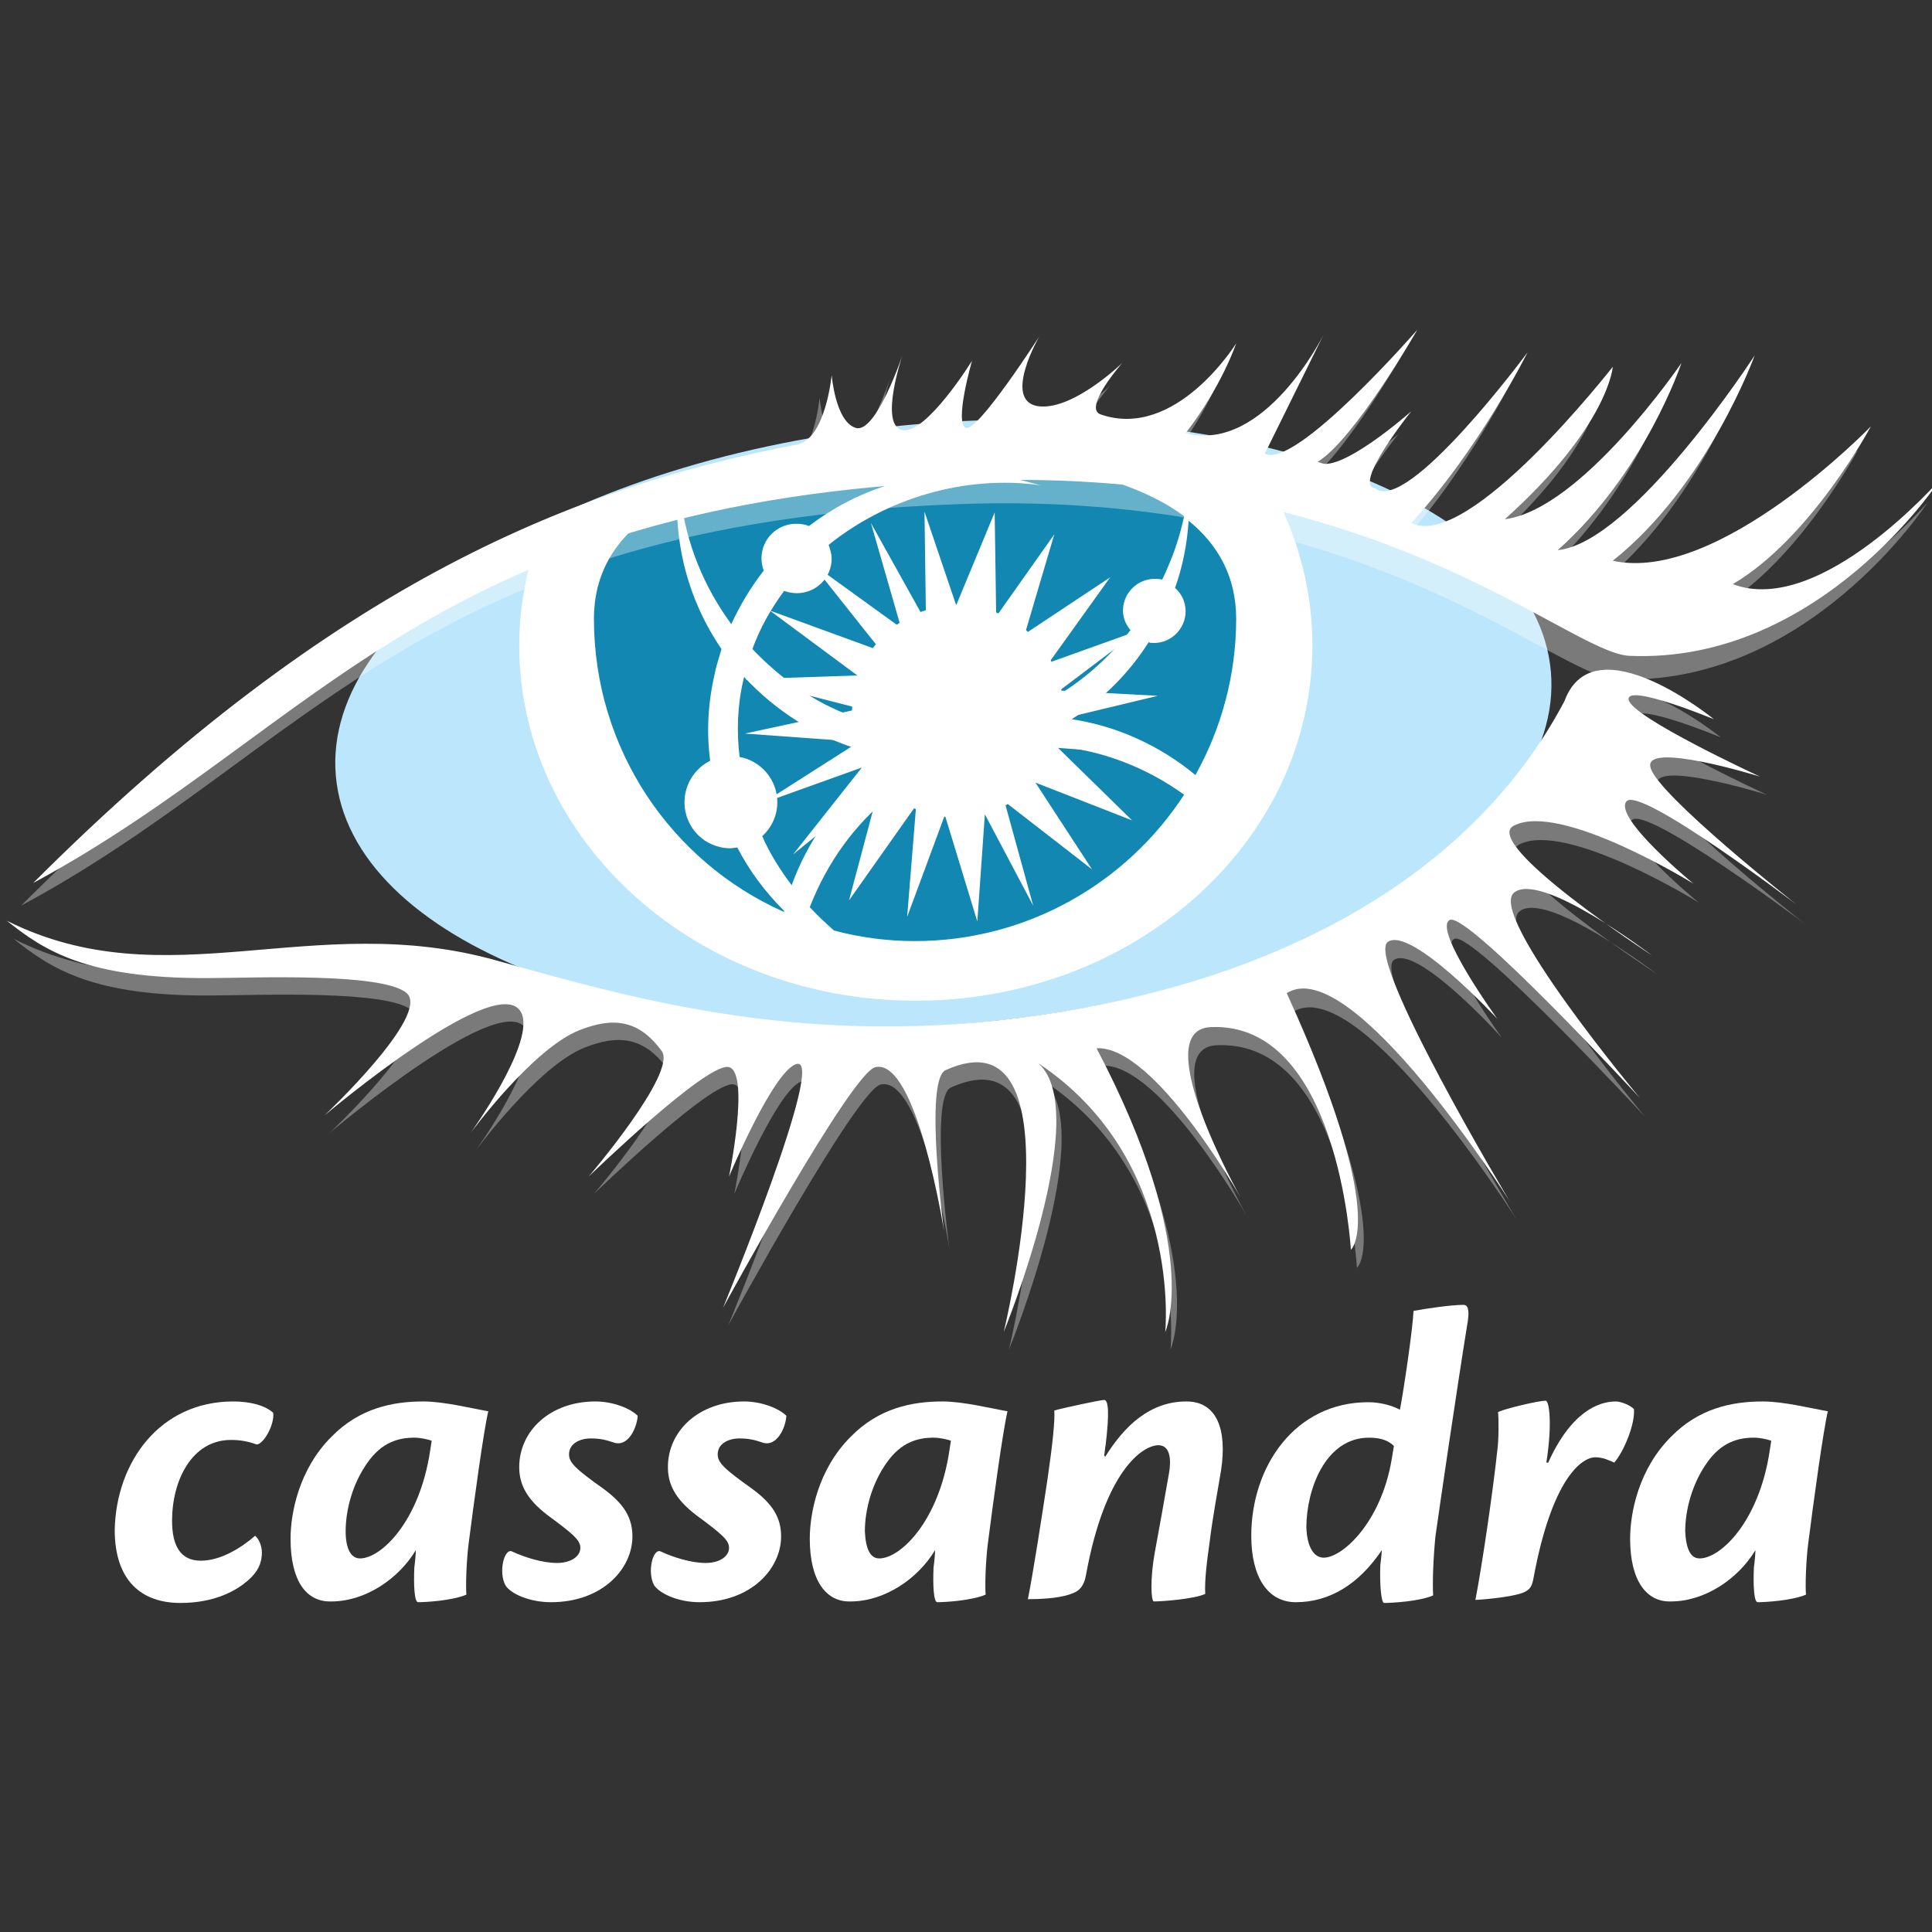 <svg width="64px" height="64px" viewBox="0 -43.5 256 256" version="1.1" xmlns="http://www.w3.org/2000/svg" xmlns:xlink="http://www.w3.org/1999/xlink" preserveAspectRatio="xMidYMid" fill="#ffffff"><rect x="0" y="-43.5" width="256" height="256" fill="#333333" stroke="none"/><g id="SVGRepo_bgCarrier" stroke-width="0"></g><g id="SVGRepo_tracerCarrier" stroke-linecap="round" stroke-linejoin="round"></g><g id="SVGRepo_iconCarrier"> <g> <g transform="translate(15, 129)" fill="#FFFFFF"> <path d="M15.9,13.2 C18.1,13.2 20.1,13.7 21.2,14.7 C21.4,16.3 19.9,18.9 19,18.9 C17.9,18.5 16.9,18.3 15.6,18.3 C10.4,18.3 7.8,23.7 7.8,29 C7.8,32.3 8.9,34.3 11.6,34.3 C14.4,34.3 17.2,32.4 18.8,31 C19.2,31.3 19.7,32.2 19.7,33.2 C19.7,34.3 19.4,35.4 18.3,36.5 C16.5,38.3 13.4,39.9 8.9,39.9 C3.8,39.9 0.2,37 0.2,30.2 C0.4,21.2 6.2,13.2 15.9,13.2 L15.9,13.2 L15.9,13.2 Z"> </path> <path d="M32.7,34 C35.5,34 40.6,29.1 42,19.7 C42.1,19.1 42.1,19 42.2,18.4 C41.6,18.2 40.7,18 39.9,18 C37.8,18 35.6,18.6 33.7,21.3 C31.7,24.1 30.8,27.6 30.8,30.4 C30.8,32.7 31.5,34 32.7,34 L32.7,34 L32.7,34 Z M23.5,31.4 C23.5,28 24.6,22.2 28.9,17.9 C32.6,14.1 37,13.2 41.1,13.2 C43.8,13.2 47.4,14.1 49.7,14.5 C49.1,17 47.8,26.5 47.1,32 C46.8,34.3 46.7,37.6 46.8,38.8 C44.9,39.6 41.4,39.8 40.4,39.8 C39.9,39.8 39.8,37.5 39.9,35.2 C40,34.5 40.1,33.4 40.1,32.9 C37.9,36.6 33.5,39.7 28.9,39.7 C25.6,39.8 23.5,37 23.5,31.4 L23.5,31.4 L23.5,31.4 Z"> </path> <path d="M63.9,13.2 C66.2,13.2 68.5,14.1 69.5,15.1 C69.4,16.7 68.2,19.4 66.2,18.6 C65.3,18.3 64.5,18.1 63.3,18.1 C61.8,18.1 60.4,18.8 60.4,20.2 C60.4,21.3 61.2,22.1 65,24.8 C67.7,26.8 68.8,28.6 68.8,31.1 C68.8,35.3 64.9,39.8 58,39.8 C55.2,39.8 52.7,38.7 52,37.6 C51,35.9 51.8,32.5 52.9,33.1 C54.4,33.8 56.8,34.6 58.8,34.6 C60.7,34.6 61.9,33.7 61.9,32.6 C61.9,31.6 61,30.8 57.6,28.3 C54.7,26.1 53.8,24.1 53.8,21.9 C53.8,17.1 57.9,13.2 63.9,13.2 L63.9,13.2 L63.9,13.2 Z"> </path> <path d="M83.6,13.2 C85.9,13.2 88.2,14.1 89.2,15.1 C89.1,16.7 87.9,19.4 85.9,18.6 C85,18.3 84.2,18.1 83,18.1 C81.5,18.1 80.1,18.8 80.1,20.2 C80.1,21.3 80.9,22.1 84.7,24.8 C87.4,26.8 88.5,28.6 88.5,31.1 C88.5,35.3 84.6,39.8 77.7,39.8 C74.9,39.8 72.5,38.7 71.7,37.6 C70.7,35.9 71.5,32.5 72.6,33.1 C74.1,33.8 76.5,34.6 78.5,34.6 C80.4,34.6 81.6,33.7 81.6,32.6 C81.6,31.6 80.7,30.8 77.3,28.3 C74.4,26.1 73.5,24.1 73.5,21.9 C73.5,17.1 77.6,13.2 83.6,13.2 L83.6,13.2 L83.6,13.2 Z"> </path> <path d="M101.5,34 C104.3,34 109.4,29.1 110.8,19.7 C110.9,19.1 110.9,19 111,18.4 C110.4,18.2 109.5,18 108.7,18 C106.6,18 104.4,18.6 102.5,21.3 C100.5,24.1 99.6,27.6 99.6,30.4 C99.7,32.7 100.3,34 101.5,34 L101.5,34 L101.5,34 Z M92.3,31.4 C92.3,28 93.4,22.2 97.7,17.9 C101.4,14.1 105.8,13.2 109.9,13.2 C112.6,13.2 116.2,14.1 118.5,14.5 C117.9,17 116.6,26.5 115.9,32 C115.6,34.3 115.5,37.6 115.6,38.8 C113.7,39.6 110.2,39.8 109.2,39.8 C108.7,39.8 108.6,37.5 108.7,35.2 C108.8,34.5 108.9,33.4 108.9,32.9 C106.7,36.6 102.3,39.7 97.7,39.7 C94.5,39.8 92.3,37 92.3,31.4 L92.3,31.4 L92.3,31.4 Z"> </path> <path d="M131.4,20.6 C134,16.4 137.4,13.2 142.2,13.2 C146.3,13.2 147.6,17 146.8,22.3 C146.4,24.8 145.7,28.4 145.3,31.7 C144.9,34.5 144.6,37 144.7,38.7 C143.2,39.4 138.9,39.7 137.9,39.7 C137.5,39.7 137.4,36.6 138,33.3 C138.5,30.6 139.4,25.6 139.9,22.7 C140.2,21 140.1,19 138.5,19 C136.4,19 131.4,22.4 128.9,36.2 C128.7,37.3 128.3,38 127.6,38.4 C126.7,38.9 124.9,39.4 121.2,39.4 C121.9,35.9 123,28.8 123.8,23.5 C124.5,18.7 124.8,15.6 124.7,14.4 C125.7,14.1 130.8,13 131.3,13 C131.9,13 132,14.8 131.5,19 C131.4,19.4 131.4,20 131.3,20.4 L131.4,20.4 L131.4,20.6 L131.4,20.6 Z"> </path> <path d="M160.4,33.9 C162.9,33.9 168,29.2 169.4,20.9 C169.5,20.4 169.6,19.6 169.7,19.1 C169,18.4 168,18 166.4,18 C160.6,18 158.1,24.9 158.1,29.9 C158.2,32.5 159.1,33.9 160.4,33.9 L160.4,33.9 L160.4,33.9 Z M156.7,39.8 C153,39.8 150.8,36.5 150.8,31 C150.8,21.8 156.6,13.3 166.3,13.3 C168,13.3 169.6,13.8 170.5,14.3 C171,11.7 172.2,3.6 172.3,1.2 C173.9,0.9 177.3,0.4 178.9,0.4 C179.5,0.4 179.7,1 179.5,2.5 C178.1,11.1 175.7,27.5 175.2,31.1 C174.9,34.2 174.8,37.2 174.9,38.9 C173.1,39.7 169.4,39.9 168.4,39.9 C168,39.9 167.8,37.3 167.9,34.9 C168,34.2 168.1,33.1 168.1,32.9 C165,37.5 161.1,39.8 156.7,39.8 L156.7,39.8 L156.7,39.8 Z"> </path> <path d="M190.1,21.4 C193.1,14.7 196.7,13.2 199.1,13.2 C199.8,13.2 201,13.7 201.5,14.2 C201.7,16.1 200.2,19.8 198.9,21.3 C198.2,21 197.4,20.6 196.4,20.6 C194.5,20.6 190.6,23.6 188.2,36.6 C188,37.7 187.7,38.1 187.1,38.4 C186.1,39 182.3,39.4 180.5,39.5 C181.4,34.8 182.8,25.3 183.4,19.7 C183.6,18.3 183.6,15.6 183.5,14.6 C184.6,14.1 188.9,13.1 189.8,13.1 C190.3,13.1 190.7,16.2 189.9,21.3 L190.1,21.3 L190.1,21.4 L190.1,21.4 Z"> </path> <path d="M210.2,34 C213,34 218.1,29.1 219.5,19.7 C219.6,19.1 219.6,19 219.7,18.4 C219.1,18.2 218.2,18 217.4,18 C215.3,18 213.1,18.6 211.2,21.3 C209.2,24.1 208.3,27.6 208.3,30.4 C208.4,32.7 209,34 210.2,34 L210.2,34 L210.2,34 Z M201,31.4 C201,28 202.1,22.2 206.4,17.9 C210.1,14.1 214.5,13.2 218.6,13.2 C221.3,13.2 224.9,14.1 227.2,14.5 C226.6,17 225.3,26.5 224.6,32 C224.3,34.3 224.2,37.6 224.3,38.8 C222.4,39.6 218.9,39.8 217.9,39.8 C217.4,39.8 217.3,37.5 217.4,35.2 C217.5,34.5 217.6,33.4 217.6,32.9 C215.4,36.6 211,39.7 206.4,39.7 C203.2,39.8 201,37 201,31.4 L201,31.4 L201,31.4 Z"> </path> </g> <g> <path d="M205.5,45.5 C207.4,67.4 172.9,88.3 128.4,92.1 C83.9,95.9 46.4,81.2 44.5,59.3 C42.6,37.4 77.1,16.5 121.6,12.7 C166,8.9 203.6,23.5 205.5,45.5" fill="#BBE6FB"> </path> <path d="M122.8,15.2 C105.8,14.9 86,21.7 71.2,28 C69.7,32.4 68.8,37.1 68.8,42 C68.8,68 92.3,89.1 121.3,89.1 C150.3,89.1 173.9,68.1 173.9,42 C173.9,33.8 171.5,26 167.4,19.3 C155.6,17.5 139.3,15.5 122.8,15.2" fill="#FFFFFFFFFFF"> </path> <path d="M121.4,15.2 C112,14.6 95.8,19.5 82.3,24.4 C80.2,29.2 79.1,34.5 79.1,40.1 C79.1,62.9 99.8,81.4 121.6,81.4 C143.3,81.4 162.5,62.9 164.1,40.1 C164.6,32.7 162.1,25.7 158.5,19.7 C144.6,17.3 129.8,15.8 121.4,15.2" fill="#FFFFFFFFFFF"> </path> <path d="M97.3,37.2 C98.5,34.6 100.2,33.4 101.9,31.3 C101.7,30.8 101.3,29.1 101.3,28.6 C101.3,26 103.4,24 105.9,24 C106.5,24 107.1,24.1 107.6,24.3 C115.3,18.4 125.4,15.9 135.6,18.2 C136.5,18.4 137.4,18.7 138.3,18.9 C128.3,17.5 116.9,21.1 109.2,27.3 C109.4,27.9 110.1,29.4 110.1,30.1 C110.1,32.7 108.4,33.3 105.9,33.3 C105.3,33.3 104.8,33.2 104.2,33 C102.5,35.3 100.3,39.8 99.3,42.6 C103.6,46.4 107.4,47.8 112.4,49.7 C112.4,49.5 112.6,49.2 112.6,49 C112.6,41.3 119.4,35 127.1,35 C134,35 139.8,40 140.9,46.6 C144.4,44.4 147.7,42.7 150.2,39.5 C149.6,38.8 149,36.7 149,35.7 C149,33.4 150.9,31.5 153.2,31.5 C153.5,31.5 153.8,31.5 154.2,31.6 C155.5,28.9 156.5,26.1 157.1,23.2 C145,14.2 121.6,15.5 121.6,15.5 C121.6,15.5 103,14.5 90.4,20.7 C91.3,26.5 93.7,32.3 97.3,37.2" fill="#FFFFFF"> </path> <path d="M155.1,33.7 C156,34.5 156.4,35.1 156.8,35.8 C157.9,37.8 155.7,39.7 153.3,39.7 C153.1,39.7 152.8,39.7 152.6,39.6 C150,43.7 145.4,48.9 141.3,51.6 C147.6,52.6 153.5,55.1 158.1,59 C161.5,52.9 164.1,44 164.1,36.5 C164.1,30.8 161.6,26.6 157.8,23.5 C157.7,26.6 156,30.9 155.1,33.7" fill="#FFFFFF"> </path> <path d="M104.3,72.5 C106.4,66.7 111.5,62.3 116.4,58.4 C115.7,57.4 114.6,55 114.2,53.9 C108.3,52.1 103.1,48.7 99,44.3 C99,44.4 98.9,44.6 98.9,44.7 C98.1,48.1 98,51.6 98.4,54.9 C101.2,55.4 103.4,57.9 103.4,60.9 C103.4,62.7 101.8,65.2 100.6,66.4 C101.8,69 102.7,70.4 104.3,72.5" fill="#FFFFFF"> </path> <path d="M103.9,77.3 C101.4,74.8 99.7,69.9 98.1,66.8 C97.8,66.8 97.5,66.9 97.2,66.9 C93.8,66.9 90.3,64.1 91.1,60.8 C91.5,59 92.8,57.8 94.8,56.8 C94.3,53 94.2,47.7 95.1,43.8 C95.3,42.7 95.9,42.2 96.2,41.1 C92.5,35.7 90.1,28.5 90.1,21.4 L90.1,20.6 C83.8,23.8 79.1,28.7 79.1,36.5 C79.1,53.8 89.1,70.8 103.9,77.4 L103.9,77.3" fill="#FFFFFF"> </path> <path d="M140.4,53.4 C138.5,58.8 133.3,62.8 127.2,62.8 C123.9,62.8 120.9,61.7 118.6,59.8 C113.7,63.6 109.2,70.3 107,76.2 C108,77.3 108.7,78.2 109.9,79.2 C113.3,80.1 118.1,79.2 121.8,79.2 C136.7,79.2 150,72.6 157.6,60.9 C152.4,57.3 146.4,53.9 140.4,53.4" fill="#FFFFFF"> </path> <path d="M96.9,39.2 C98.1,36.6 99.5,34.3 101.2,32.1 C101,31.6 100.9,31 100.9,30.5 C100.9,27.9 103,25.9 105.5,25.9 C106.1,25.9 106.7,26 107.2,26.2 C114.9,20.3 125,17.8 135.2,20.1 C136.1,20.3 137,20.6 137.9,20.8 C127.9,19.4 117.5,22.5 109.8,28.7 C110,29.3 110.2,29.9 110.2,30.5 C110.2,33.1 108.1,35.1 105.6,35.1 C105,35.1 104.5,35 103.9,34.8 C102.2,37.1 100.7,39.7 99.7,42.5 C103.4,46.4 107.9,49.6 112.9,51.4 L112.9,50.7 C112.9,43 119.2,36.7 126.9,36.7 C133.8,36.7 139.6,41.7 140.7,48.3 C144.2,46.1 147.2,43.3 149.8,40 C149.2,39.3 148.8,38.4 148.8,37.4 C148.8,35.1 150.7,33.2 153,33.2 C153.3,33.2 153.6,33.2 154,33.3 C155.3,30.6 156.3,27.8 156.9,24.9 C144.8,15.9 121.4,17.2 121.4,17.2 C121.4,17.2 102.8,16.2 90.2,22.4 C90.9,28.5 93.3,34.3 96.9,39.2" fill="#1287B1"> </path> <path d="M155.7,34.4 C156.6,35.2 157.1,36.3 157.1,37.5 C157.1,39.8 155.2,41.7 152.9,41.7 C152.7,41.7 152.4,41.7 152.2,41.6 C149.6,45.7 146.1,49.2 142,51.8 C148,52.7 153.7,55.3 158.4,59.2 C161.8,53.1 163.8,46 163.8,38.5 C163.8,32.8 161.3,28.6 157.5,25.5 C157.3,28.6 156.7,31.6 155.7,34.4" fill="#1287B1"> </path> <path d="M104.9,73.8 C107,68 110.6,62.9 115.5,59 C114.8,58 114.2,57 113.8,55.8 C107.9,54 102.7,50.6 98.6,46.2 C98.6,46.3 98.5,46.5 98.5,46.6 C97.7,50 97.6,53.5 98,56.8 C100.8,57.3 103,59.8 103,62.8 C103,64.6 102.2,66.2 101,67.3 C102,69.6 103.4,71.8 104.9,73.8" fill="#1287B1"> </path> <path d="M103.9,77.2 C101.4,74.7 99.3,71.9 97.7,68.8 C97.4,68.8 97.1,68.9 96.8,68.9 C93.4,68.9 90.7,66.2 90.7,62.8 C90.7,60.4 92.1,58.3 94.1,57.3 C93.6,53.5 93.8,49.7 94.7,45.8 C94.9,44.7 95.3,43.6 95.6,42.5 C91.9,37.1 89.7,30.5 89.7,23.4 L89.7,22.6 C83.4,25.8 78.7,30.7 78.7,38.5 C78.7,55.8 89,70.7 103.8,77.3 C103.9,77.3 103.9,77.3 103.9,77.2" fill="#1287B1"> </path> <path d="M140,55.4 C138.1,60.8 132.9,64.8 126.8,64.8 C123.5,64.8 120.5,63.7 118.2,61.8 C113.3,65.6 109.6,70.8 107.3,76.7 C108.3,77.8 109.4,78.8 110.5,79.8 C113.9,80.7 117.5,81.2 121.2,81.2 C136.1,81.2 149.3,73.5 156.9,61.8 C151.9,58.2 146,55.9 140,55.4" fill="#1287B1"> </path> <path d="M140.5,51.8 L153.4,48.7 L140.4,48 L151,40 L139,44.3 L147.1,33 L135.8,40.5 L139.7,27.3 L132,38.2 L131.8,24.4 L126.7,36.7 L122.5,24.3 L122.7,38.9 L115.4,25.8 L119.4,39.7 L107.5,31.1 L116.8,42.8 L102,37.4 L113.6,46 L98.7,46.5 L114,50.4 L98.7,53.7 L113.8,54.8 L101.1,62.9 L114.2,58.2 L105.1,69.7 L116.6,60.4 L112.5,75.8 L121.4,63.2 L120.2,78 L125.2,64.5 L129.5,78.6 L130.5,64.4 L136.9,76.5 L133.1,62.7 L144.7,71.7 L137.2,60.2 L150,65.2 L140.2,55.6 L153.3,56.6 L140.5,51.8 L140.5,51.8 Z" fill="#FFFFFFFFFFF"> </path> <path d="M2.8,76.5 C42.9,36.4 74.9,24 104,18.4 C107.8,17.7 108.6,9.2 108.6,9.2 C108.6,9.2 109.1,15.4 111.8,16.2 C114.5,17 118,6.5 118,6.5 C118,6.5 114.8,15.9 118,16.5 C121.2,17 127.2,7.3 127.2,7.3 C127.2,7.3 124.8,15.6 126.4,16.2 C128,16.7 136.1,4.1 136.1,4.1 C136.1,4.1 131.3,12.4 135.8,13.3 C140.4,14.1 147.1,7.6 147.1,7.6 C147.1,7.6 141.9,13.5 144.2,14.4 C154.2,17.9 162.2,5 162.2,5 C162.2,5 160.3,10.7 155.5,16.9 C166,19.6 173.8,3.8 173.8,3.8 L166,19.6 C170,21.6 186.1,3 186.1,3 C186.1,3 177.8,17.5 172.9,20.5 C175.6,22.7 185.3,14 185.3,14 C185.3,14 177.5,23.7 180.5,24.2 C184.8,27.7 200.7,6.2 200.7,6.2 C200.7,6.2 194.5,18.9 185.4,28.8 C193,32.7 212,8.2 212,8.2 C212,8.2 211.5,16 197.7,28.4 C207.9,27.1 221.1,7.7 221.1,7.7 C221.1,7.7 216.3,22.2 204.7,32.5 C214.7,31.5 230.8,6.7 230.8,6.7 C230.8,6.7 224.6,23.9 212,33.9 C226,37 246.2,16.1 246.2,16.1 C246.2,16.1 238.3,30.9 227.9,37 C239.5,41.4 255.4,23.1 255.4,23.1 C255.4,23.1 239.5,47.6 214.2,46.5 C205.9,46.1 180.8,21.3 127,23.3 C55.8,25.9 40.8,56.1 2.8,76.5" fill-opacity="0.35" fill="#FFFFFF"> </path> <path d="M4.4,73.5 C44.5,33.4 76.5,21 105.6,15.4 C109.4,14.7 110.2,6.2 110.2,6.2 C110.2,6.2 110.7,12.4 113.4,13.2 C116.1,14 119.6,3.5 119.6,3.5 C119.6,3.5 116.4,12.9 119.6,13.5 C122.8,14 128.8,4.3 128.8,4.3 C128.8,4.3 126.4,12.6 128,13.2 C129.6,13.7 137.7,1.1 137.7,1.1 C137.7,1.1 132.9,9.4 137.4,10.3 C142,11.1 148.7,4.6 148.7,4.6 C148.7,4.6 143.5,10.5 145.8,11.4 C155.8,14.9 163.8,2 163.8,2 C163.8,2 161.9,7.7 157.1,13.9 C167.6,16.6 175.4,0.8 175.4,0.8 L167.6,16.6 C171.6,18.8 187.8,0.2 187.8,0.2 C187.8,0.2 179.5,14.7 174.6,17.7 C177.3,19.6 187,11 187,11 C187,11 179.2,20.7 182.2,21.2 C186.5,24.7 202.4,3.2 202.4,3.2 C202.4,3.2 196.1,15.9 187,25.8 C194.6,29.6 213.7,5.1 213.7,5.1 C213.7,5.1 213.2,12.9 199.4,25.3 C209.6,24 222.8,4.6 222.8,4.6 C222.8,4.6 218,19.1 206.4,29.4 C216.4,28.4 232.5,3.6 232.5,3.6 C232.5,3.6 226.3,20.8 213.7,30.8 C227.7,33.9 247.9,13 247.9,13 C247.9,13 240,27.8 229.6,33.9 C241.2,38.3 257.1,20 257.1,20 C257.1,20 241.2,44.5 215.9,43.4 C207.6,43 182.5,18.2 128.7,20.2 C57.5,22.9 42.4,53 4.4,73.5" fill="#FFFFFF"> </path> <path d="M1.8,80.9 C23,91.5 42.4,79.3 66.8,86.2 C85.4,91.4 108,97.9 138.7,93.4 C169.4,89 195.6,75.6 208.2,51.8 C212.1,41.2 228,54.2 228,54.2 C228,54.2 216.4,49.4 216.7,51.6 C217,53.9 234.1,61.8 234.1,61.8 C234.1,61.8 218.6,57 219.6,60.6 C220.5,64.2 239,78.8 239,78.8 C239,78.8 217.9,63 216.2,65.2 C214.4,67.4 225.1,76.1 225.1,76.1 C225.1,76.1 207.5,65.2 201.3,68.4 C196.8,70.7 219.6,85.6 219.6,85.6 C219.6,85.6 204.8,74.3 201.3,77.3 C197.8,80.3 218,104.5 218,104.5 C218,104.5 195,79.7 192.7,80.9 C190.4,82.1 199,94 199,94 C199,94 187.8,81.6 184.7,83.7 C181.6,85.9 200.9,118 200.9,118 C200.9,118 180,85.1 171.3,90.6 C184.8,120.3 179.8,124.5 179.8,124.5 C179.8,124.5 178.1,94.2 161.2,95 C152.7,95.4 165.2,117.6 165.2,117.6 C165.2,117.6 153.7,97.3 146,97.7 C160.1,124.5 155.1,135.3 155.1,135.3 C155.1,135.3 157.4,112.4 138.3,99.7 C145.6,106.2 133.7,135.3 133.7,135.3 C133.7,135.3 144.1,92.4 126,100.6 C123.1,101.9 125.8,122 125.8,122 C125.8,122 122.2,99 116.7,100.2 C113.5,100.9 96.5,132.1 96.5,132.1 C96.5,132.1 110.4,98.4 106.2,99.8 C103.1,100.8 97.3,114.7 97.3,114.7 C97.3,114.7 100.1,101 97.3,100.2 C94.5,99.4 78.7,114.7 78.7,114.7 C78.7,114.7 90.4,101 88.4,98.1 C85.3,93.8 81.8,93.6 77.5,95.3 C71.3,97.7 63,109 63,109 C63,109 71.3,97.5 69.9,93.3 C67.6,86.4 43.7,106.6 43.7,106.6 C43.7,106.6 57.8,93.3 54.6,90.4 C51.4,87.6 33.8,88.4 28.4,88.4 C12.3,88.6 6.7,84.8 1.8,80.9" fill-opacity="0.35" fill="#FFFFFF"> </path> <path d="M0.9,78.5 C22.1,89.1 41.5,76.9 65.9,83.8 C84.5,89 107.1,95.5 137.8,91 C168.5,86.6 194.7,73.2 207.3,49.4 C211.2,38.8 227.1,51.8 227.1,51.8 C227.1,51.8 215.5,47 215.8,49.2 C216.1,51.5 233.2,59.4 233.2,59.4 C233.2,59.4 217.7,54.6 218.7,58.2 C219.6,61.8 238.1,76.4 238.1,76.4 C238.1,76.4 217.2,60.5 215.5,62.7 C213.8,64.9 224.4,73.6 224.4,73.6 C224.4,73.6 206.8,62.7 200.6,65.9 C196.1,68.2 218.9,83.1 218.9,83.1 C218.9,83.1 204.1,71.8 200.6,74.8 C197.1,77.8 217.3,102 217.3,102 C217.3,102 194.4,77.2 192.1,78.4 C189.8,79.6 198.4,91.5 198.4,91.5 C198.4,91.5 187,79.2 183.9,81.3 C180.8,83.5 200,115.6 200,115.6 C200,115.6 179.1,82.6 170.5,88.1 C184.1,117.9 179,122.1 179,122.1 C179,122.1 177.3,91.8 160.4,92.6 C151.9,93 164.4,115.2 164.4,115.2 C164.4,115.2 153,95 145.3,95.4 C159.4,122.2 154.4,133 154.4,133 C154.4,133 156.7,110.1 137.6,97.4 C144.9,103.9 133,133 133,133 C133,133 143.4,90.1 125.3,98.3 C122.4,99.6 125.1,119.7 125.1,119.7 C125.1,119.7 121.5,96.7 116,97.9 C112.8,98.6 95.8,129.8 95.8,129.8 C95.8,129.8 109.7,96.1 105.5,97.5 C102.4,98.5 96.6,112.4 96.6,112.4 C96.6,112.4 99.4,98.7 96.6,97.9 C93.8,97.1 78,112.4 78,112.4 C78,112.4 89.7,98.7 87.7,95.8 C84.6,91.5 81.1,91.3 76.8,93 C70.6,95.4 62.3,106.7 62.3,106.7 C62.3,106.7 70.6,95.2 69.2,91 C66.9,84.1 43,104.3 43,104.3 C43,104.3 57.1,91 53.9,88.1 C50.7,85.3 33.1,86.1 27.7,86.1 C11.4,86.2 5.8,82.4 0.9,78.5" fill="#FFFFFF"> </path> </g> </g> </g></svg>